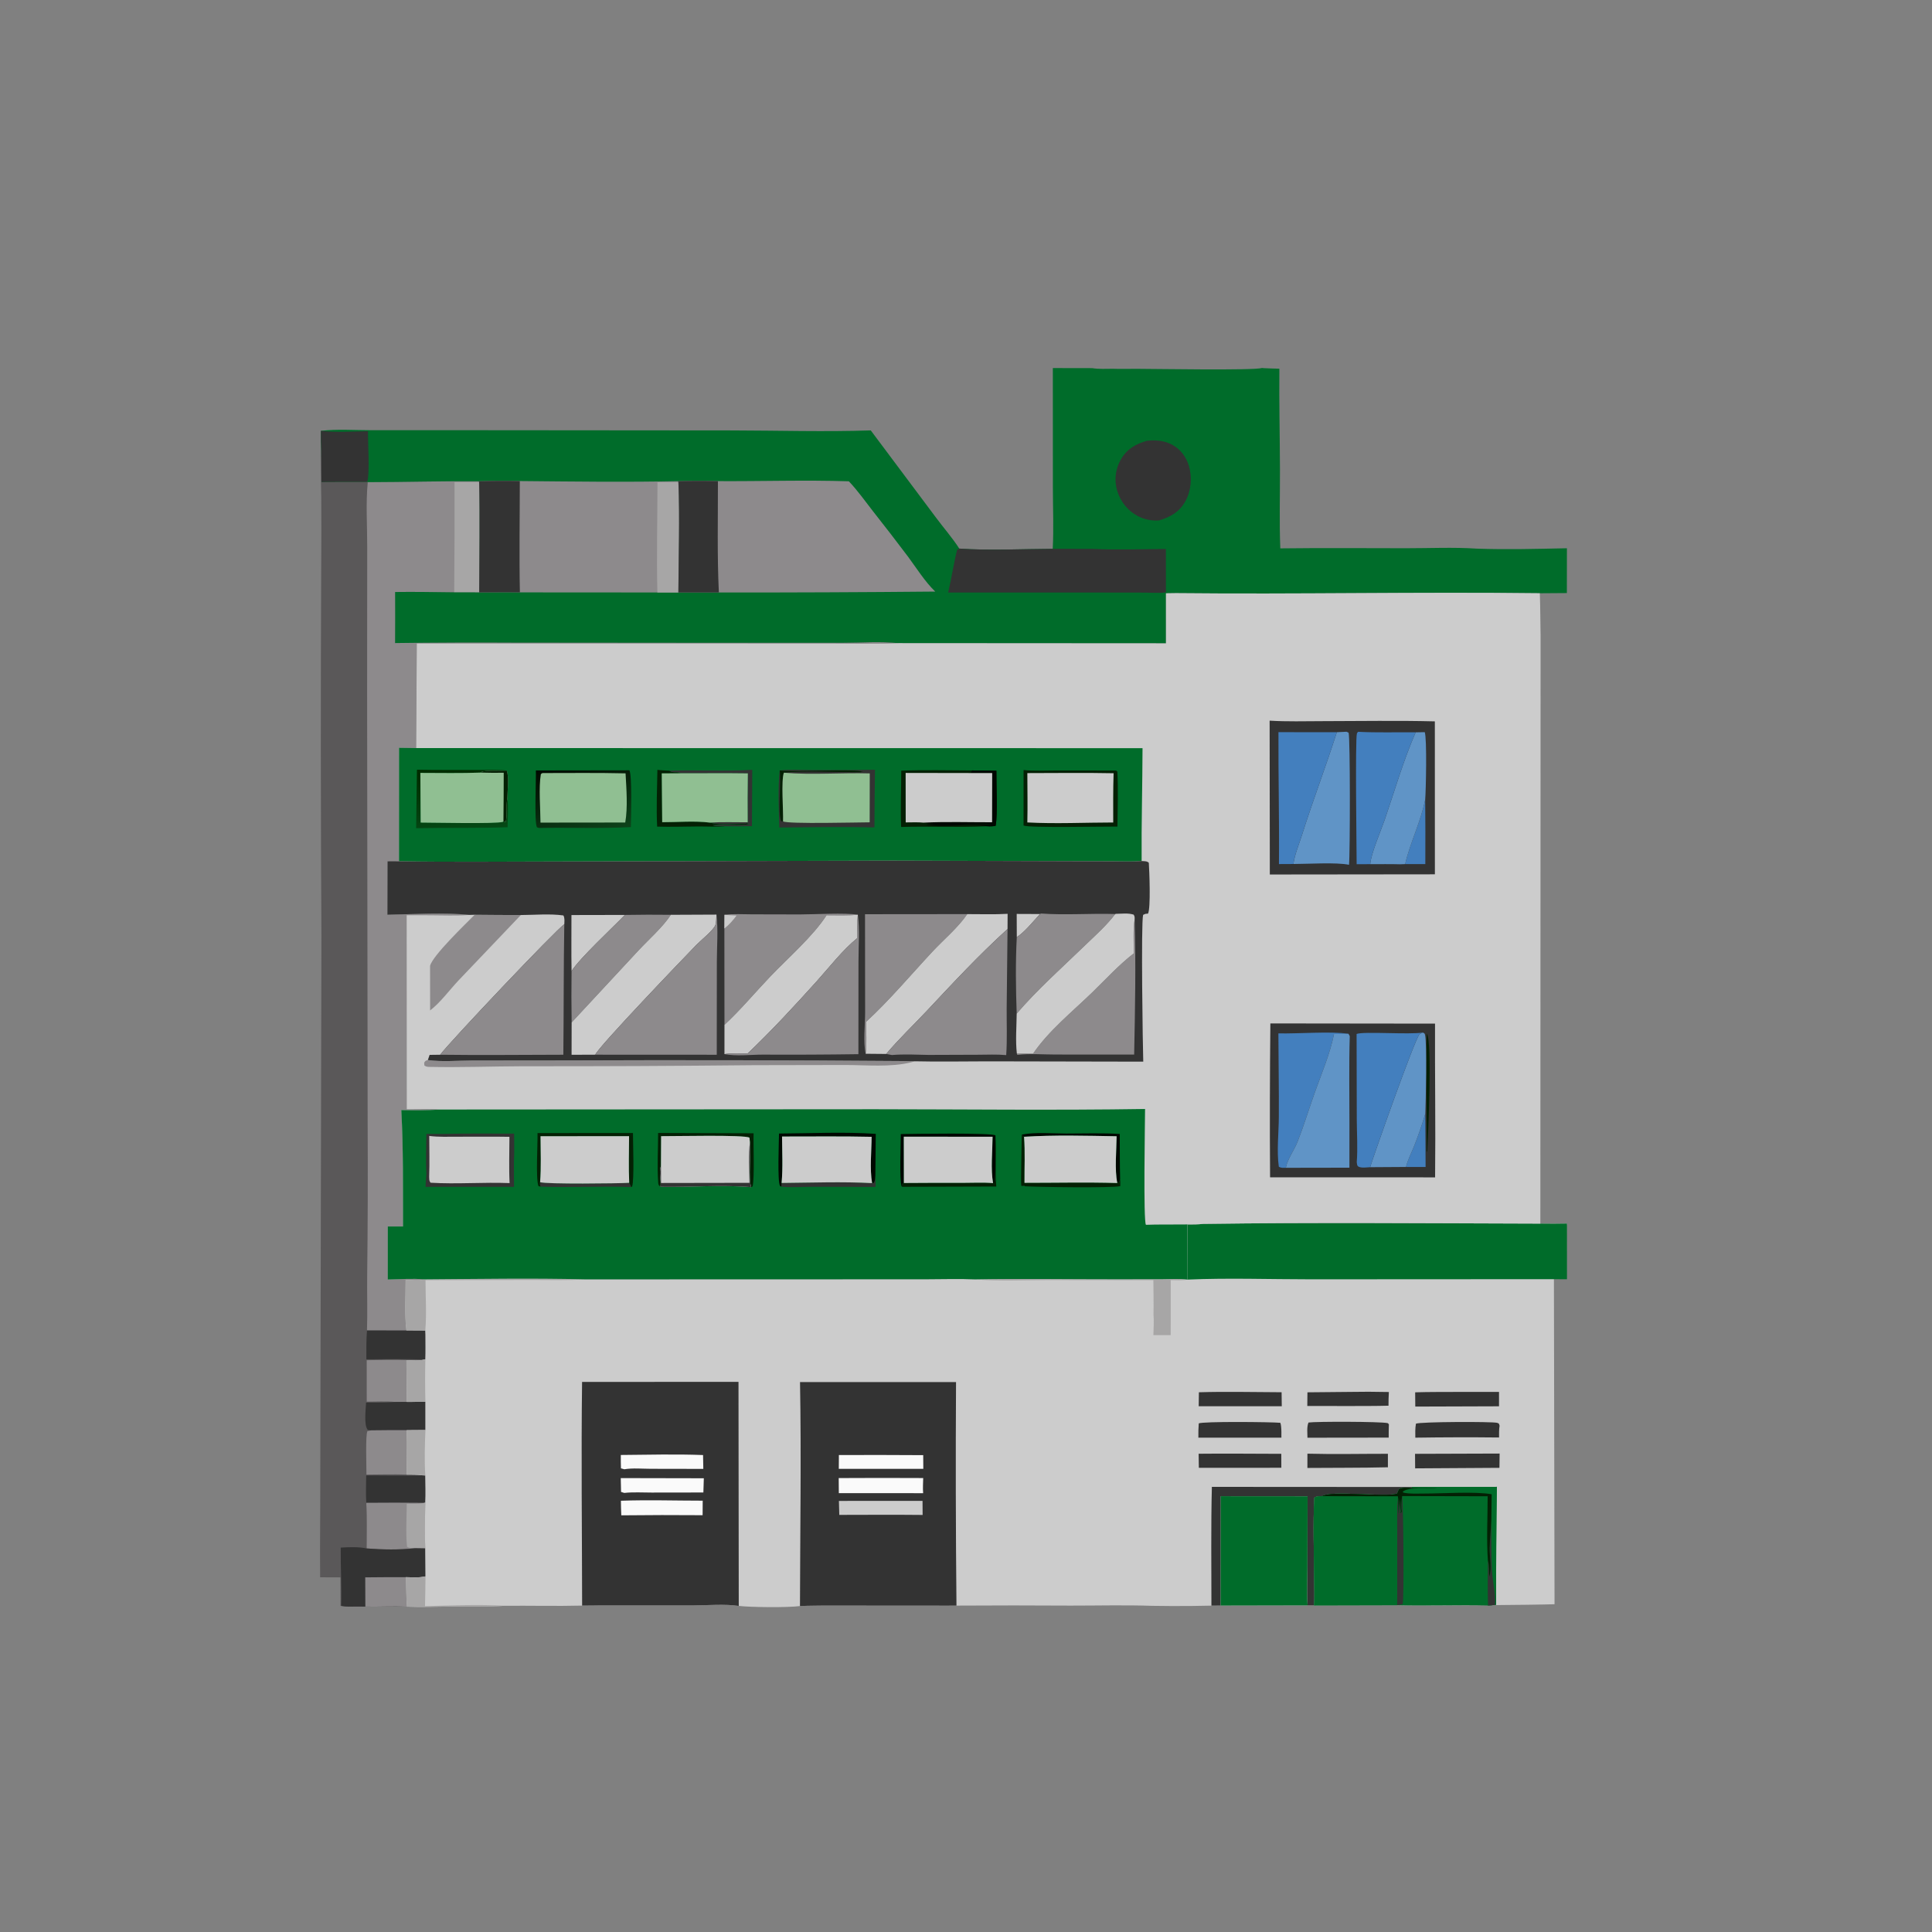 <?xml version="1.0" encoding="UTF-8" standalone="no"?>
<svg
   width="1024"
   height="1024"
   version="1.1"
   id="svg157"
   xmlns="http://www.w3.org/2000/svg"
   xmlns:svg="http://www.w3.org/2000/svg">
  <rect width="100%" height="100%" fill="#808080" stroke="none"/>
  <defs
     id="defs27">
    <linearGradient
       id="gradient_0"
       gradientUnits="userSpaceOnUse"
       x1="874.633"
       y1="671.173"
       x2="893.691"
       y2="668.199">
      <stop
         offset="0"
         stop-color="#021009"
         id="stop26" />
      <stop
         offset="1"
         stop-color="#08380D"
         id="stop27" />
    </linearGradient>
  </defs>
  <path
     fill="#5A5859"
     d="M170.099 233.746C170.532 240.957 170.365 248.253 170.388 255.478Q182.497 255.379 194.606 255.428L194.921 255.548C214.575 255.504 234.214 254.936 253.873 255.072L253.957 255.556C254.486 274.998 254.045 294.54 253.971 313.99L240.739 313.962C230.318 313.846 219.866 313.625 209.447 313.78C209.451 322.795 209.532 331.816 209.426 340.83Q241.087 340.404 272.75 340.589L385.3 340.688L446.726 340.674C456.292 340.676 466.749 339.858 476.204 340.909C464.826 341.362 453.355 341.072 441.967 341.068L382.802 341.04L220.912 341.03L220.579 396.493L211.496 396.358L211.473 456.493C209.46 456.493 207.368 456.371 205.365 456.505L205.307 484.844C218.294 484.566 236.151 483.593 248.691 484.924C241.856 485.442 234.802 485.109 227.94 485.093L215.529 485.063L215.574 587.953C221.358 587.928 227.334 587.613 233.091 588.072C226.36 588.556 219.445 588.515 212.697 588.369C213.811 608.791 213.539 629.582 213.597 650.049L205.541 650.056L205.522 678.173C211.857 678.044 218.53 677.527 224.84 678.077C222.079 678.931 217.918 678.325 214.97 678.376C215.001 687.074 214.33 696.503 215.396 705.107L225.411 705.165L225.499 707.422C225.492 711.771 225.607 716.156 225.446 720.501L224.961 720.594C222.011 721.391 218.46 721.004 215.409 720.888L215.612 743.034L225.471 743.021L225.481 757.964L215.585 758.039C215.295 765.872 215.546 773.723 215.581 781.56C218.213 781.612 220.996 781.483 223.589 781.933L225.413 782.021C225.458 786.782 225.643 791.589 225.416 796.344C225.258 804.422 225 812.602 225.4 820.674L225.517 835.534L224.927 835.585C221.907 836.343 218.241 835.963 215.12 835.933C215.204 841.157 215.313 846.358 215.66 851.573C208.353 851.253 200.967 851.683 193.641 851.532L189.013 851.494C186.262 851.538 183.529 851.697 180.815 851.167L180.492 851.207L180.442 836.038L169.68 835.997C169.519 819.27 169.784 802.524 169.745 785.794L170.363 496.306Q169.777 397.535 170.26 298.769Q170.388 281.176 170.27 263.582C170.137 253.633 169.735 243.696 170.099 233.746Z"
     id="path30" />
  <path
     fill="#333"
     d="M223.589 781.933L225.413 782.021C225.458 786.782 225.643 791.589 225.416 796.344L224.814 796.57Q209.473 796.396 194.131 796.55C193.847 791.727 194.028 786.862 194.086 782.033C203.912 781.99 213.769 782.303 223.589 781.933Z"
     id="path31" />
  <path
     fill="#8D8A8C"
     d="M194.368 720.95C201.374 720.855 208.407 720.645 215.409 720.888L215.612 743.034L209.532 743.076C204.582 742.574 199.362 742.908 194.378 742.913L194.368 720.95Z"
     id="path32" />
  <path
     fill="#333"
     d="M215.612 743.034L225.471 743.021L225.481 757.964L215.585 758.039Q206.131 757.992 196.678 758.125L194.957 757.913C192.725 755.459 193.916 746.752 194.022 743.385C199.192 743.366 204.373 743.427 209.532 743.076L215.612 743.034Z"
     id="path33" />
  <path
     fill="#333"
     d="M215.396 705.107L225.411 705.165L225.499 707.422C225.492 711.771 225.607 716.156 225.446 720.501L224.961 720.594C214.72 720.218 204.425 720.446 194.177 720.471C194.168 715.336 194.117 710.215 194.509 705.091L215.396 705.107Z"
     id="path34" />
  <path
     fill="#8D8A8C"
     d="M196.678 758.125Q206.131 757.992 215.585 758.039C215.295 765.872 215.546 773.723 215.581 781.56C208.492 781.301 201.318 781.546 194.22 781.566C194.282 777.983 193.616 760.336 194.749 758.532L196.678 758.125Z"
     id="path35" />
  <path
     fill="#8D8A8C"
     d="M224.814 796.57L225.416 796.344C225.258 804.422 225 812.602 225.4 820.674L220.019 820.586C211.887 821.518 202.516 821.364 194.358 820.714C194.331 812.67 194.638 804.579 194.131 796.55Q209.473 796.396 224.814 796.57Z"
     id="path36" />
  <path
     fill="#A7A6A6"
     d="M224.814 796.57L225.416 796.344C225.258 804.422 225 812.602 225.4 820.674L220.019 820.586C218.549 820.473 217.001 820.592 215.734 819.8C214.986 812.383 215.543 804.502 215.59 797.033C218.617 797.018 221.857 797.261 224.814 796.57Z"
     id="path37" />
  <path
     fill="#333"
     d="M180.587 820.265C185.035 819.985 189.993 819.779 194.358 820.714C202.516 821.364 211.887 821.518 220.019 820.586L225.4 820.674L225.517 835.534L224.927 835.585C221.907 836.343 218.241 835.963 215.12 835.933C215.204 841.157 215.313 846.358 215.66 851.573C208.353 851.253 200.967 851.683 193.641 851.532L189.013 851.494C186.262 851.538 183.529 851.697 180.815 851.167C181.109 840.884 180.522 830.562 180.587 820.265Z"
     id="path38" />
  <path
     fill="#8D8A8C"
     d="M193.584 836.032C200.758 835.906 207.944 835.961 215.12 835.933C215.204 841.157 215.313 846.358 215.66 851.573C208.353 851.253 200.967 851.683 193.641 851.532L193.584 836.032Z"
     id="path39" />
  <path
     fill="#8D8A8C"
     d="M194.921 255.548C214.575 255.504 234.214 254.936 253.873 255.072L253.957 255.556C254.486 274.998 254.045 294.54 253.971 313.99L240.739 313.962C230.318 313.846 219.866 313.625 209.447 313.78C209.451 322.795 209.532 331.816 209.426 340.83Q241.087 340.404 272.75 340.589L385.3 340.688L446.726 340.674C456.292 340.676 466.749 339.858 476.204 340.909C464.826 341.362 453.355 341.072 441.967 341.068L382.802 341.04L220.912 341.03L220.579 396.493L211.496 396.358L211.473 456.493C209.46 456.493 207.368 456.371 205.365 456.505L205.307 484.844C218.294 484.566 236.151 483.593 248.691 484.924C241.856 485.442 234.802 485.109 227.94 485.093L215.529 485.063L215.574 587.953C221.358 587.928 227.334 587.613 233.091 588.072C226.36 588.556 219.445 588.515 212.697 588.369C213.811 608.791 213.539 629.582 213.597 650.049L205.541 650.056L205.522 678.173C211.857 678.044 218.53 677.527 224.84 678.077C222.079 678.931 217.918 678.325 214.97 678.376C215.001 687.074 214.33 696.503 215.396 705.107L194.509 705.091C194.825 695.682 194.513 686.189 194.605 676.768Q195.096 636.176 194.864 595.581L194.576 366.872L194.629 290.001C194.664 278.652 193.821 266.811 194.921 255.548Z"
     id="path40" />
  <path
     fill="#A7A6A6"
     d="M240.905 255.56L253.957 255.556C254.486 274.998 254.045 294.54 253.971 313.99L240.739 313.962Q240.999 284.762 240.905 255.56Z"
     id="path41" />
  <path
     fill="#006C2A"
     d="M578.856 195.122C582.443 195.71 586.294 195.462 589.932 195.458C593.96 195.61 598.04 195.479 602.074 195.481C610.99 195.481 664.502 196.44 668.955 195.038L669.714 195.128Q673.9 195.334 678.09 195.414C677.918 213.165 678.343 230.936 678.405 248.69C678.453 262.63 678.035 276.73 678.585 290.65C700.78 290.385 722.991 290.55 745.189 290.574C757.601 290.587 770.42 289.961 782.778 290.793C798.617 291.355 814.65 290.91 830.5 290.586L830.473 314.332L816.139 314.435C751.887 313.641 687.6 315.058 623.344 314.386L617.997 314.462L617.993 340.996L476.204 340.909C466.749 339.858 456.292 340.676 446.726 340.674L385.3 340.688L272.75 340.589Q241.087 340.404 209.426 340.83C209.532 331.816 209.451 322.795 209.447 313.78C219.866 313.625 230.318 313.846 240.739 313.962L253.971 313.99C254.045 294.54 254.486 274.998 253.957 255.556L253.873 255.072C234.214 254.936 214.575 255.504 194.921 255.548L194.606 255.428Q182.497 255.379 170.388 255.478C170.365 248.253 170.532 240.957 170.099 233.746L170.105 228.359C178.605 227.31 187.867 228.018 196.465 228.013L248.956 228.016L387.954 228.134C412.402 228.172 437.105 228.944 461.524 228.122L495.954 274.149C499.985 279.61 504.814 285.081 508.446 290.765C524.732 291.895 541.62 290.96 557.967 290.889C558.538 280.216 558.053 269.271 558.05 258.572L558.026 195.083L578.856 195.122Z"
     id="path43" />
  <path
     fill="#333"
     d="M170.105 228.359C178.221 229.267 186.855 228.679 195.023 228.551C194.976 233.891 196.084 251.664 194.606 255.428Q182.497 255.379 170.388 255.478C170.365 248.253 170.532 240.957 170.099 233.746L170.105 228.359Z"
     id="path44" />
  <path
     fill="#333"
     d="M607.93 233.602C612.614 233.118 617.097 233.472 621.318 235.746C625.704 238.109 628.692 242.142 630.126 246.872C631.954 252.908 631.362 260.04 628.32 265.592C625.175 271.329 620.396 274.025 614.353 275.827Q613.623 275.885 612.89 275.892Q612.158 275.898 611.426 275.853Q610.695 275.809 609.969 275.712Q609.243 275.616 608.525 275.469Q607.807 275.321 607.102 275.124Q606.396 274.927 605.706 274.68Q605.016 274.434 604.345 274.139Q603.674 273.845 603.026 273.504C597.709 270.745 593.779 265.729 592.104 260.004Q591.954 259.492 591.831 258.974Q591.707 258.455 591.61 257.931Q591.512 257.407 591.442 256.878Q591.371 256.35 591.327 255.819Q591.283 255.287 591.266 254.754Q591.25 254.221 591.26 253.688Q591.27 253.155 591.307 252.624Q591.344 252.092 591.408 251.562Q591.472 251.033 591.562 250.508Q591.653 249.982 591.77 249.462Q591.887 248.942 592.03 248.428Q592.173 247.915 592.342 247.409Q592.511 246.904 592.706 246.407Q592.9 245.911 593.119 245.425Q593.339 244.939 593.582 244.465Q593.826 243.99 594.093 243.529C597.297 237.907 601.952 235.354 607.93 233.602Z"
     id="path45" />
  <path
     fill="#333"
     d="M502.555 314.054C504.33 306.544 505.438 298.8 507.302 291.352L508.446 290.765C524.732 291.895 541.62 290.96 557.967 290.889L579.269 290.93C592.085 291.533 605.116 291.032 617.955 290.98L617.958 313.991C614.36 314.462 610.319 314.106 606.678 314.098L585.258 314.068L502.555 314.054Z"
     id="path46" />
  <path
     fill="#8D8A8C"
     d="M253.873 255.072Q264.689 254.723 275.507 254.963C303.434 255.218 331.553 255.629 359.468 255.022L359.572 255.598C360.355 274.968 359.628 294.612 359.552 314.012L348.426 314.026L275.554 313.977C268.371 313.838 261.157 313.984 253.971 313.99C254.045 294.54 254.486 274.998 253.957 255.556L253.873 255.072Z"
     id="path47" />
  <path
     fill="#A7A6A6"
     d="M359.572 255.598C360.355 274.968 359.628 294.612 359.552 314.012L348.426 314.026C347.939 294.614 348.465 275.049 348.476 255.621L359.572 255.598Z"
     id="path48" />
  <path
     fill="#333"
     d="M253.873 255.072Q264.689 254.723 275.507 254.963C275.506 274.614 275.144 294.334 275.554 313.977C268.371 313.838 261.157 313.984 253.971 313.99C254.045 294.54 254.486 274.998 253.957 255.556L253.873 255.072Z"
     id="path49" />
  <path
     fill="#8D8A8C"
     d="M359.468 255.022Q369.99 254.73 380.513 255C403.602 255.135 426.834 254.354 449.899 255.093C454.593 260.024 458.576 265.688 462.765 271.051Q472.197 282.985 481.345 295.139C485.889 301.28 490.201 308.245 495.694 313.55Q438.354 314.091 381.012 314.033L359.552 314.012C359.628 294.612 360.355 274.968 359.572 255.598L359.468 255.022Z"
     id="path50" />
  <path
     fill="#333"
     d="M359.468 255.022Q369.99 254.73 380.513 255C380.549 274.628 380.065 294.43 381.012 314.033L359.552 314.012C359.628 294.612 360.355 274.968 359.572 255.598L359.468 255.022Z"
     id="path51" />
  <path
     fill="#cccccc"
     d="m 637.833,648.682 c 59.498,-0.83 119.081,-0.295 178.587,-0.147 4.698,0.083 9.396,0.074 14.094,-0.029 l -6.906,29.499 0.326,172.27 c -8.213,0.336 -68.829,0.917 -83.488,0.514 l -43.969,0.102 h -3.41 l -46.097,0.091 -4.891,0.037 c -7.067,0.173 -14.134,0.243 -21.203,0.21 l -10.01,-0.102 c -14.415,-0.496 -28.959,-0.11 -43.387,-0.122 -20.177,-0.13 -40.353,-0.13 -60.53,0 l -7.297,0.042 -3.504,-0.041 -60.761,-0.012 -3.87,0.046 c -2.506,-0.009 -5.01,0.114 -7.514,0.209 -6.565,0.842 -25.568,0.683 -32.449,-0.072 -7.597,-1.145 -16.544,-0.29 -24.254,-0.274 l -48.801,-0.008 -3.463,0.047 -6.497,0.058 c -13.624,0.332 -27.267,-0.012 -40.894,0.094 -9.187,0.579 -18.505,0.329 -27.71,0.384 -8.039,0.048 -16.251,0.432 -24.275,0.095 -0.347,-5.215 -0.456,-10.416 -0.54,-15.64 3.121,0.03 6.787,0.41 9.807,-0.348 l 0.59,-0.051 -0.117,-14.86 c -0.4,-8.072 -0.142,-16.252 0.016,-24.33 0.227,-4.755 0.042,-9.562 -0.003,-14.323 l -1.824,-0.088 c -2.593,-0.45 -5.376,-0.321 -8.008,-0.373 -0.035,-7.837 -0.286,-15.688 0.004,-23.521 l 9.896,-0.075 -0.01,-14.943 -9.859,0.013 -0.203,-22.146 c 3.051,0.116 6.602,0.503 9.552,-0.294 l 0.485,-0.093 c 0.161,-4.345 0.046,-8.73 0.053,-13.079 l -0.088,-2.257 -10.015,-0.058 c -1.066,-8.604 -0.395,-18.033 -0.426,-26.731 2.948,-0.051 7.109,0.555 9.87,-0.299 28.37,-0.184 56.964,-0.711 85.32,0.002 l 132.592,-0.039 48.853,-0.023 c 8.349,-0.002 16.831,-0.299 25.164,0.06 25.083,-0.449 50.23,-0.029 75.32,-0.053 l 24.291,-0.038 c 4.223,-0.004 8.896,-0.347 13.07,0.213 l -0.077,-29.219 c 2.845,0.01 5.627,0.003 8.46,-0.298 z"
     id="path54" />
  <path
     fill="#A7A6A6"
     d="M225.517 835.534Q225.464 843.413 225.27 851.289C239.235 850.93 253.708 850.283 267.645 851.094C258.458 851.673 249.14 851.423 239.935 851.478C231.896 851.526 223.684 851.91 215.66 851.573C215.313 846.358 215.204 841.157 215.12 835.933C218.241 835.963 221.907 836.343 224.927 835.585L225.517 835.534Z"
     id="path55" />
  <path
     fill="#A7A6A6"
     d="M225.446 720.501Q225.186 731.761 225.471 743.021L215.612 743.034L215.409 720.888C218.46 721.004 222.011 721.391 224.961 720.594L225.446 720.501Z"
     id="path56" />
  <path
     fill="#A7A6A6"
     d="M225.481 757.964C225.162 765.923 224.915 774.071 225.413 782.021L223.589 781.933C220.996 781.483 218.213 781.612 215.581 781.56C215.546 773.723 215.295 765.872 215.585 758.039L225.481 757.964Z"
     id="path57" />
  <path
     fill="#333"
     d="M692.958 770.478C707.143 770.857 721.423 770.529 735.618 770.541L735.62 777.683C721.418 778.045 707.159 777.905 692.949 778.041L692.958 770.478Z"
     id="path59" />
  <path
     fill="#A7A6A6"
     d="M516.769 678.077C541.852 677.628 566.999 678.048 592.089 678.024L616.38 677.986C620.603 677.982 625.276 677.639 629.45 678.199C626.528 678.739 623.465 678.526 620.502 678.502L620.494 707.652L611.324 707.659C611.393 704.049 611.702 700.242 611.378 696.654C611.504 690.622 611.351 684.56 611.308 678.526L555.185 678.463C542.487 678.487 529.407 679.141 516.769 678.077Z"
     id="path60" />
  <path
     fill="#333"
     d="M714.603 737.75Q725.367 737.547 736.13 737.796C736.018 740.215 735.881 742.626 735.932 745.049C729.268 745.239 722.585 745.184 715.917 745.22L692.896 745.199L692.968 737.956L714.603 737.75Z"
     id="path61" />
  <path
     fill="#A7A6A6"
     d="M224.84 678.077C253.21 677.893 281.804 677.366 310.16 678.079C300.439 678.734 290.522 678.36 280.771 678.404L225.531 678.517C225.528 687.249 226.18 696.498 225.411 705.165L215.396 705.107C214.33 696.503 215.001 687.074 214.97 678.376C217.918 678.325 222.079 678.931 224.84 678.077Z"
     id="path62" />
  <path
     fill="#333"
     d="M635.299 770.513C649.896 770.352 664.514 770.532 679.113 770.554L679.135 777.951L635.415 777.971L635.299 770.513Z"
     id="path65" />
  <path
     fill="#333"
     d="M635.436 737.933C650.008 737.489 664.689 737.882 679.272 737.917L679.366 745.349L635.34 745.348L635.436 737.933Z"
     id="path66" />
  <path
     fill="#333"
     d="M772.822 737.75L794.511 737.741L794.506 745.367L770.875 745.445L750.128 745.509L750.065 737.961C757.637 737.715 765.245 737.804 772.822 737.75Z"
     id="path67" />
  <path
     fill="#333"
     d="M749.997 770.561L794.834 770.415L794.732 777.979L750.055 778.258L749.997 770.561Z"
     id="path68" />
  <path
     fill="#333"
     d="M693.517 753.969C697.364 753.381 731.883 753.431 735.517 754.286L736.135 754.881C736.005 757.227 736.064 759.614 736.036 761.965L692.98 762.019C692.956 759.434 692.56 756.396 693.517 753.969Z"
     id="path69" />
  <path
     fill="#333"
     d="M750.475 754.581C752.67 753.537 790.779 753.418 793.487 754.124C793.994 754.256 794.099 754.364 794.481 754.622L794.815 755.657C794.448 757.693 794.548 759.835 794.527 761.899Q772.335 761.659 750.144 761.995C750.113 759.494 750.043 757.058 750.475 754.581Z"
     id="path70" />
  <path
     fill="#333"
     d="M635.365 754.451C637.022 753.304 674.088 753.659 678.613 754.116C678.834 754.827 678.959 755.323 679.011 756.076C679.237 758.024 679.154 760.019 679.163 761.979L635.161 761.994C635.11 759.447 635.179 756.989 635.365 754.451Z"
     id="path71" />
  <path
     fill="#333"
     d="M642.318 788.07L748.326 788.136L748.441 788.683C746.131 788.652 743.345 788.076 741.419 789.364L740.488 791.596C734.987 793.728 705.164 789.763 700.731 792.98C699.274 793.097 697.86 792.926 696.653 793.781C695.819 807.975 696.498 822.529 696.528 836.759C696.538 841.415 696.822 846.254 696.477 850.891L693.067 850.891C692.518 844.366 692.951 837.453 692.962 830.886L693.038 793.06L647.034 793.022L646.97 850.982L642.079 851.019C642.081 830.053 641.794 809.028 642.318 788.07Z"
     id="path73" />
  <path
     fill="#006C2A"
     d="M647.034 793.022L693.038 793.06L692.962 830.886C692.951 837.453 692.518 844.366 693.067 850.891L646.97 850.982L647.034 793.022Z"
     id="path74" />
  <path
     fill="#006C2A"
     d="M748.326 788.136L793.348 788.056Q792.91 819.307 792.983 850.562L792.392 850.63C791.156 850.761 789.931 850.904 788.688 850.954C772.622 850.564 756.516 851.231 740.446 850.789L696.477 850.891C696.822 846.254 696.538 841.415 696.528 836.759C696.498 822.529 695.819 807.975 696.653 793.781C697.86 792.926 699.274 793.097 700.731 792.98C705.164 789.763 734.987 793.728 740.488 791.596L741.419 789.364C743.345 788.076 746.131 788.652 748.441 788.683L748.326 788.136Z"
     id="path75" />
  <path
     fill="#333"
     d="M740.899 793.154C741.493 796.245 741.108 799.609 741.245 802.759C741.445 799.963 741.652 797.238 742.184 794.481C742.283 796.558 742.161 798.945 742.525 800.974C742.576 801.259 742.671 801.534 742.743 801.814L741.707 801.531L743.024 801.348C742.518 799.227 742.703 796.072 743.02 793.922C743.068 793.598 743.125 793.274 743.177 792.95C743.837 798.017 744.261 848.431 743.427 850.262C742.426 850.493 741.469 850.688 740.446 850.789C740.64 838.331 740.496 825.852 740.509 813.391C740.516 806.704 740.188 799.8 740.899 793.154Z"
     id="path76" />
  <path
     fill="#006C2A"
     d="M748.326 788.136L793.348 788.056Q792.91 819.307 792.983 850.562L792.392 850.63C791.156 850.761 789.931 850.904 788.688 850.954C788.423 843.041 788.554 835.116 788.612 827.2C787.834 815.993 788.474 804.3 788.489 793.048L743.177 792.95C743.125 793.274 743.068 793.598 743.02 793.922C742.703 796.072 742.518 799.227 743.024 801.348L741.707 801.531L742.743 801.814C742.671 801.534 742.576 801.259 742.525 800.974C742.161 798.945 742.283 796.558 742.184 794.481C741.652 797.238 741.445 799.963 741.245 802.759C741.108 799.609 741.493 796.245 740.899 793.154C727.509 793.061 714.12 793.253 700.731 792.98C705.164 789.763 734.987 793.728 740.488 791.596L741.419 789.364C743.345 788.076 746.131 788.652 748.441 788.683L748.326 788.136Z"
     id="path77" />
  <path
     fill="#333"
     d="M790.426 805.942C790.527 814.66 790.263 823.527 790.764 832.226C791.12 838.4 792.676 844.416 792.392 850.63C791.156 850.761 789.931 850.904 788.688 850.954C788.423 843.041 788.554 835.116 788.612 827.2C789.46 829.784 789.118 832.906 789.324 835.628C790.764 831.289 789.461 825.046 789.568 820.432C789.68 815.604 790.196 810.769 790.426 805.942Z"
     id="path78" />
  <path
     fill="#042004"
     d="M748.441 788.683L761.988 788.827C757.211 789.362 747.178 787.776 743.465 790.596L743.798 791.123C747.391 791.918 751.381 791.603 755.052 791.606C764.802 791.617 781.7 790.419 790.621 791.985L790.426 805.942C790.196 810.769 789.68 815.604 789.568 820.432C789.461 825.046 790.764 831.289 789.324 835.628C789.118 832.906 789.46 829.784 788.612 827.2C787.834 815.993 788.474 804.3 788.489 793.048L743.177 792.95C743.125 793.274 743.068 793.598 743.02 793.922C742.703 796.072 742.518 799.227 743.024 801.348L741.707 801.531L742.743 801.814C742.671 801.534 742.576 801.259 742.525 800.974C742.161 798.945 742.283 796.558 742.184 794.481C741.652 797.238 741.445 799.963 741.245 802.759C741.108 799.609 741.493 796.245 740.899 793.154C727.509 793.061 714.12 793.253 700.731 792.98C705.164 789.763 734.987 793.728 740.488 791.596L741.419 789.364C743.345 788.076 746.131 788.652 748.441 788.683Z"
     id="path79" />
  <path
     fill="#006C2A"
     d="M700.731 792.98C714.12 793.253 727.509 793.061 740.899 793.154C740.188 799.8 740.516 806.704 740.509 813.391C740.496 825.852 740.64 838.331 740.446 850.789L696.477 850.891C696.822 846.254 696.538 841.415 696.528 836.759C696.498 822.529 695.819 807.975 696.653 793.781C697.86 792.926 699.274 793.097 700.731 792.98Z"
     id="path80" />
  <path
     fill="#32B335"
     d="M637.833 648.682C697.331 647.852 756.914 648.387 816.42 648.535Q823.467 648.66 830.514 648.506L830.523 678.02L816.693 677.99L694.592 678.058C672.979 678.055 651.035 677.273 629.45 678.199L629.373 648.98C632.218 648.99 635 648.983 637.833 648.682Z"
     id="path81"
     style="fill:#006c2a;fill-opacity:1" />
  <path
     fill="#333"
     d="M424.027 732.532L506.719 732.535Q506.368 791.771 506.949 851.005L499.652 851.047L496.148 851.006L435.387 850.994L431.517 851.04C429.011 851.031 426.507 851.154 424.003 851.249C424.084 811.703 424.747 772.064 424.027 732.532Z"
     id="path82" />
  <path
     fill="#CCC"
     d="M444.64 795.514L488.963 795.493L489.011 802.95C474.291 802.79 459.561 802.904 444.84 802.922L444.64 795.514Z"
     id="path83" />
  <path
     fill="#FAFAFA"
     d="M444.633 771.199Q466.977 771.112 489.32 771.259L489.376 778.526L444.582 778.501L444.633 771.199Z"
     id="path84" />
  <path
     fill="#FAFAFA"
     d="M444.533 783.404Q466.926 783.269 489.319 783.394C489.255 786.053 489.064 788.766 489.286 791.418L444.599 791.398L444.533 783.404Z"
     id="path85" />
  <path
     fill="#333"
     d="M308.515 732.447L391.418 732.418L391.554 851.177C383.957 850.032 375.01 850.887 367.3 850.903L318.499 850.895L315.036 850.942L308.539 851C308.491 811.503 308.002 771.936 308.515 732.447Z"
     id="path86" />
  <path
     fill="#FAFAFA"
     d="M329.044 771.164C343.522 771.048 358.177 770.65 372.636 771.202L372.771 778.542L344.901 778.492C340.462 778.483 335.266 778.006 330.901 778.744L329.118 778.251C329.064 775.888 328.998 773.528 329.044 771.164Z"
     id="path87" />
  <path
     fill="#FAFAFA"
     d="M329.093 795.422C343.477 794.911 358.042 795.387 372.445 795.389L372.398 803.089Q350.85 802.915 329.302 803.156C329.14 800.586 329.146 797.997 329.093 795.422Z"
     id="path88" />
  <path
     fill="#FAFAFA"
     d="M329.016 783.421L373.041 783.51L372.804 791.051L345.372 791.089C340.628 791.1 335.587 790.761 330.884 791.282L329.175 790.752C329.119 788.31 329.037 785.864 329.016 783.421Z"
     id="path89" />
  <path
     fill="#CCC"
     d="M623.344 314.386C687.6 315.058 751.887 313.641 816.139 314.435C816.422 321.962 816.393 329.475 816.542 337.002L816.42 648.535C756.914 648.387 697.331 647.852 637.833 648.682C635 648.983 632.218 648.99 629.373 648.98L629.45 678.199C625.276 677.639 620.603 677.982 616.38 677.986L592.089 678.024C566.999 678.048 541.852 677.628 516.769 678.077C508.436 677.718 499.954 678.015 491.605 678.017L442.752 678.04L310.16 678.079C281.804 677.366 253.21 677.893 224.84 678.077C218.53 677.527 211.857 678.044 205.522 678.173L205.541 650.056L213.597 650.049C213.539 629.582 213.811 608.791 212.697 588.369C219.445 588.515 226.36 588.556 233.091 588.072C227.334 587.613 221.358 587.928 215.574 587.953L215.529 485.063L227.94 485.093C234.802 485.109 241.856 485.442 248.691 484.924C236.151 483.593 218.294 484.566 205.307 484.844L205.365 456.505C207.368 456.371 209.46 456.493 211.473 456.493L211.496 396.358L220.579 396.493L220.912 341.03L382.802 341.04L441.967 341.068C453.355 341.072 464.826 341.362 476.204 340.909L617.993 340.996L617.997 314.462L623.344 314.386Z"
     id="path90" />
  <path
     fill="#8D8A8C"
     d="M226.764 561.849C234.224 562.914 242.754 562.093 250.348 562.083L300.27 562.034Q389.416 561.682 478.56 562.379L485.036 562.506C484.291 562.651 483.553 562.89 482.815 563.075C472.116 565.754 459.168 564.485 448.151 564.473L399.881 564.566Q338.568 565.195 277.252 565.133C260.802 565.181 244.196 565.814 227.773 565.475C226.44 565.447 226.078 565.449 224.938 564.767L224.812 563.252C225.506 562.158 225.511 562.218 226.764 561.849Z"
     id="path91" />
  <path
     fill="#8D8A8C"
     d="M251.601 484.839Q263.831 484.979 276.061 484.985L242.839 519.848C238.142 524.868 233.372 531.402 227.97 535.557L227.942 511.926C229.253 506.491 246.987 489.484 251.601 484.839Z"
     id="path92" />
  <path
     fill="#333"
     d="M672.93 381.965C682.204 382.537 691.607 382.236 700.901 382.226C720.748 382.205 740.662 381.84 760.5 382.34L760.52 463.404L673.032 463.502L672.93 381.965Z"
     id="path93" />
  <path
     fill="#437FBE"
     d="M744.759 457.987C747.43 446.418 753.118 435.466 755.389 423.709Q755.546 440.847 755.451 457.986L744.759 457.987Z"
     id="path94" />
  <path
     fill="#6094C6"
     d="M750.326 388.144L755.148 388.062C756.37 391.468 755.783 418.862 755.389 423.709C753.118 435.466 747.43 446.418 744.759 457.987L742.105 458.087C736.834 457.931 731.523 458.033 726.248 458.022C726.558 452.668 731.958 440.197 733.992 434.269C739.302 418.799 743.77 403.169 750.326 388.144Z"
     id="path95" />
  <path
     fill="#6094C6"
     d="M713.697 387.839L714.794 388.341C715.67 391.364 715.587 452.528 715.011 458.352C708.138 456.954 692.992 457.939 685.53 457.939C686.185 452.935 688.642 447.109 690.17 442.263C695.902 424.084 702.766 406.247 708.536 388.082L713.697 387.839Z"
     id="path96" />
  <path
     fill="#437FBE"
     d="M719.837 387.872C729.975 388.387 740.176 388.039 750.326 388.144C743.77 403.169 739.302 418.799 733.992 434.269C731.958 440.197 726.558 452.668 726.248 458.022L719.051 458.047C719.043 451.476 718.228 391.634 719.198 388.728C719.31 388.39 719.624 388.157 719.837 387.872Z"
     id="path97" />
  <path
     fill="#437FBE"
     d="M677.607 388.064L708.536 388.082C702.766 406.247 695.902 424.084 690.17 442.263C688.642 447.109 686.185 452.935 685.53 457.939L677.871 457.978C678.085 434.686 677.5 411.367 677.607 388.064Z"
     id="path98" />
  <path
     fill="#333"
     d="M673.319 542.439L760.59 542.54C760.484 569.698 760.933 596.873 760.631 624.027L673.166 624.005Q672.887 583.22 673.319 542.439Z"
     id="path99" />
  <path
     fill="#042004"
     d="M756.216 547.894C759.179 551.23 756.949 601.247 756.494 610.269L756.223 610.4C756.326 589.567 755.703 568.732 756.216 547.894Z"
     id="path100" />
  <path
     fill="#437FBE"
     d="M745.226 618.516C746.092 614.782 748.209 610.802 749.617 607.2Q752.89 598.859 755.451 590.272L755.596 618.515L745.226 618.516Z"
     id="path101" />
  <path
     fill="#6094C6"
     d="M754.171 547.263C754.965 547.767 755.092 547.61 755.323 548.591C756.353 552.96 755.696 584.215 755.451 590.272Q752.89 598.859 749.617 607.2C748.209 610.802 746.092 614.782 745.226 618.516L726.18 618.635C728.495 611.325 749.747 550.927 752.347 548.212C752.669 547.876 753.719 547.499 754.171 547.263Z"
     id="path102" />
  <path
     fill="#437FBE"
     d="M677.571 547.721C688.295 547.939 704.891 546.553 714.705 547.893C712.148 548 709.608 548.072 707.048 548.059C704.937 558.569 700.511 568.835 696.915 578.931C693.822 587.615 691.116 596.526 687.749 605.1C686.027 609.485 682.337 614.456 681.525 618.96C680.039 618.947 679.09 619.144 677.799 618.374C676.633 610.076 677.744 600.592 677.807 592.134C677.917 577.338 677.605 562.52 677.571 547.721Z"
     id="path103" />
  <path
     fill="#437FBE"
     d="M719.026 548.018C722.783 546.573 746.982 548.475 754.171 547.263C753.719 547.499 752.669 547.876 752.347 548.212C749.747 550.927 728.495 611.325 726.18 618.635C724.454 618.713 721.48 619.208 719.956 618.293C719.153 617.812 719.27 616.836 719.103 615.98C719.693 608.61 719.142 600.813 719.121 593.4L719.026 548.018Z"
     id="path104" />
  <path
     fill="#6094C6"
     d="M707.048 548.059C709.608 548.072 712.148 548 714.705 547.893L715.402 549.167C714.942 564.458 715.247 579.82 715.229 595.121L715.221 618.902L681.525 618.96C682.337 614.456 686.027 609.485 687.749 605.1C691.116 596.526 693.822 587.615 696.915 578.931C700.511 568.835 704.937 558.569 707.048 548.059Z"
     id="path105" />
  <path
     fill="#006C2A"
     d="M211.496 396.358L220.579 396.493L605.565 396.541C605.51 416.47 604.94 436.444 605.085 456.365C599.995 456.796 594.666 456.527 589.557 456.515L561.66 456.423L473.518 456.166L295.269 456.616C267.353 456.63 239.383 456.959 211.473 456.493L211.496 396.358Z"
     id="path106" />
  <path
     fill="#042004"
     d="M348.434 408.017C350.537 408.317 352.694 408.37 354.814 408.498C356.863 409.941 359.047 408.725 360.875 409.851L350.758 409.912L350.983 435.78C359.102 435.791 368.2 434.987 376.206 435.985C381.754 437.527 389.809 436.573 395.696 436.643L396.077 435.792L396.188 436.659L397.383 436.676C393.21 437.855 383.082 436.862 377.719 437.366C379.72 438.051 382.186 437.614 384.327 437.93C379.671 438.343 374.688 438.021 369.988 438.047C362.766 438.086 355.526 438.35 348.308 438.126C347.799 428.153 348.298 418.005 348.434 408.017Z"
     id="path107" />
  <path
     fill="#333"
     d="M354.814 408.498C369.426 407.992 384.13 408.958 398.715 408.015L398.549 437.878C393.801 437.982 389.076 438.048 384.327 437.93C382.186 437.614 379.72 438.051 377.719 437.366C383.082 436.862 393.21 437.855 397.383 436.676L396.188 436.659L396.077 435.792L395.696 436.643C389.809 436.573 381.754 437.527 376.206 435.985C382.832 435.575 389.646 435.857 396.294 435.83Q396.17 422.868 396.372 409.908C384.55 409.732 372.701 409.889 360.875 409.851C359.047 408.725 356.863 409.941 354.814 408.498Z"
     id="path108" />
  <defs
     id="defs109">
    <linearGradient
       id="gradient_1"
       gradientUnits="userSpaceOnUse"
       x1="240.677"
       y1="408.453"
       x2="244.027"
       y2="439.845">
      <stop
         offset="0"
         stop-color="#002C00"
         id="stop108" />
      <stop
         offset="1"
         stop-color="#054815"
         id="stop109" />
    </linearGradient>
  </defs>
  <path
     fill="url(#gradient_1)"
     d="M220.995 407.952C231.641 408.18 242.315 408.057 252.964 408.101C258.149 408.122 263.469 407.904 268.628 408.411C266.07 408.637 256.774 408.187 255.152 409.163L255.083 409.488C244.346 409.899 233.552 409.673 222.807 409.66L222.97 435.984C229.132 435.977 262.732 436.762 266.54 435.61L266.834 435.118L267.355 435.741L268.05 435.611C268.933 431.766 268.213 427.699 268.79 423.817L268.904 423.095C269.517 427.984 269.039 433.488 269.042 438.445C252.928 439.018 236.702 438.64 220.563 438.958L220.995 407.952Z"
     id="path109" />
  <path
     fill="#90BF92"
     d="M360.875 409.851C372.701 409.889 384.55 409.732 396.372 409.908Q396.17 422.869 396.294 435.83C389.646 435.857 382.832 435.575 376.206 435.985C368.2 434.987 359.102 435.791 350.983 435.78L350.758 409.912L360.875 409.851Z"
     id="path110" />
  <path
     fill="#90BF92"
     d="M268.628 408.411C269.868 412.451 268.968 418.773 268.904 423.095L268.79 423.817C268.213 427.699 268.933 431.766 268.05 435.611L267.355 435.741L266.834 435.118L266.54 435.61C262.732 436.762 229.132 435.977 222.97 435.984L222.807 409.66C233.552 409.673 244.346 409.899 255.083 409.488L255.152 409.163C256.774 408.187 266.07 408.637 268.628 408.411Z"
     id="path111" />
  <path
     fill="#042004"
     d="M268.628 408.411C269.868 412.451 268.968 418.773 268.904 423.095L268.79 423.817C268.213 427.699 268.933 431.766 268.05 435.611L267.355 435.741L266.834 435.118C266.979 426.606 266.933 418.082 266.981 409.568Q261.031 409.683 255.083 409.488L255.152 409.163C256.774 408.187 266.07 408.637 268.628 408.411Z"
     id="path112" />
  <path
     fill="#042004"
     d="M542.513 408.141C547.969 408.732 553.866 408.355 559.378 408.369L591.566 408.392L592.228 408.979C592.725 418.607 592.373 428.453 592.264 438.1C584.924 438.03 545.173 438.885 542.503 437.537L542.513 408.141Z"
     id="path113" />
  <path
     fill="#CCC"
     d="M544.515 409.755C559.744 409.744 575.008 409.523 590.233 409.829C589.938 418.524 590.031 427.238 590.029 435.938C574.975 435.944 559.514 436.722 544.51 435.911C544.716 427.208 544.527 418.462 544.515 409.755Z"
     id="path114" />
  <path
     fill="#042004"
     d="M477.682 408.458C490.167 408.003 502.723 408.299 515.217 408.353C519.51 408.392 523.816 408.359 528.107 408.491C528.035 416.201 528.88 430.913 527.721 437.683C526.106 438.043 524.798 438.044 523.151 437.928C508.057 438.675 492.755 437.851 477.618 438.31C477.218 428.446 477.676 418.342 477.682 408.458Z"
     id="path115" />
  <path
     fill="#000700"
     d="M515.217 408.353C519.51 408.392 523.816 408.359 528.107 408.491C528.035 416.201 528.88 430.913 527.721 437.683C526.106 438.043 524.798 438.044 523.151 437.928C512.604 436.264 501.42 438.842 490.8 437.2C492.861 436.298 520.317 436.998 525.592 436.811C516.084 435.761 497.292 438.03 489.437 436.014C501.489 435.437 513.751 435.844 525.824 435.817L525.883 409.731L514.495 409.724L515.217 408.353Z"
     id="path116" />
  <path
     fill="#CCC"
     d="M514.495 409.724L525.883 409.731L525.824 435.817C513.751 435.844 501.489 435.437 489.437 436.014C486.383 435.704 483.12 435.909 480.04 435.895L480.008 409.667L514.495 409.724Z"
     id="path117" />
  <defs
     id="defs118">
    <linearGradient
       id="gradient_2"
       gradientUnits="userSpaceOnUse"
       x1="302.844"
       y1="403.451"
       x2="315.024"
       y2="442.623">
      <stop
         offset="0"
         stop-color="#010B00"
         id="stop117" />
      <stop
         offset="1"
         stop-color="#0D4119"
         id="stop118" />
    </linearGradient>
  </defs>
  <path
     fill="url(#gradient_2)"
     d="M333.135 408.273L333.536 408.265C335.107 410.076 334.471 434.428 334.366 438.378C318.177 439.238 301.789 438.51 285.558 438.831L284.58 438.47C283.112 435.586 284.193 413.312 284.022 408.345L333.135 408.273Z"
     id="path118" />
  <path
     fill="#90BF92"
     d="M287.485 409.736C302.168 409.738 316.882 409.551 331.56 409.892C332.001 418.038 332.793 427.931 331.392 435.952L286.472 436.004C286.427 428.413 285.463 417.478 286.66 410.287L287.485 409.736Z"
     id="path119" />
  <path
     fill="#333"
     d="M413.263 408.322C418.58 407.771 424.22 408.137 429.58 408.141Q446.671 408.293 463.76 407.975Q463.518 423.252 463.472 438.531C446.687 438.153 429.839 438.446 413.05 438.592C412.783 428.794 412.21 418.021 413.263 408.322Z"
     id="path120" />
  <path
     fill="#042004"
     d="M413.263 408.322C413.435 408.342 413.607 408.364 413.779 408.382C422.209 409.281 452.602 407.33 457.305 409.024L456.508 409.2L456.444 408.816L456.132 409.314C443.685 409.407 427.333 408.322 415.459 409.549C413.951 414.122 415.255 429.536 415.037 435.367L414.044 435.251C412.153 431.423 414.119 414.225 413.263 408.322Z"
     id="path121" />
  <path
     fill="#90BF92"
     d="M415.459 409.549C430.492 410.815 445.901 409.475 460.993 409.916L460.945 435.846C455.097 435.852 417.829 436.819 415.037 435.367C415.255 429.536 413.951 414.122 415.459 409.549Z"
     id="path122" />
  <path
     fill="#006C2A"
     d="M233.091 588.072L464.033 587.922C511.63 587.959 559.316 588.522 606.903 587.785C606.878 594.948 605.929 647.309 607.366 649.173C610.739 649.082 614.109 648.97 617.484 649.031L629.373 648.98L629.45 678.199C625.276 677.639 620.603 677.982 616.38 677.986L592.089 678.024C566.999 678.048 541.852 677.628 516.769 678.077C508.436 677.718 499.954 678.015 491.605 678.017L442.752 678.04L310.16 678.079C281.804 677.366 253.21 677.893 224.84 678.077C218.53 677.527 211.857 678.044 205.522 678.173L205.541 650.056L213.597 650.049C213.539 629.582 213.811 608.791 212.697 588.369C219.445 588.515 226.36 588.556 233.091 588.072Z"
     id="path123" />
  <path
     fill="#333"
     d="M286.439 628.944C286.222 628.065 286.125 627.484 286.265 626.585C289.734 627.689 327.435 627.29 333.491 626.913L334.61 629.177C318.571 628.602 302.477 629.532 286.439 628.944Z"
     id="path124" />
  <path
     fill="#333"
     d="M463.957 622.97C463.993 624.989 464.16 627.091 464.047 629.102L430.415 629.029C425.093 629.038 419.359 629.496 414.078 628.956L414.263 626.991C430.127 626.859 446.4 626.23 462.231 627.078L462.971 627.015C463.958 625.853 463.793 624.461 463.957 622.97Z"
     id="path125" />
  <path
     fill="#042004"
     d="M527.604 601.779C528.258 610.793 527.304 619.88 528.057 628.89L478.384 629.036L478.127 627.588L479.076 627.015Q494.568 626.891 510.06 626.941C515.443 626.947 521.006 626.627 526.355 627.071L526.97 627.162C528.111 624.64 527.284 606.15 527.604 601.779Z"
     id="path126" />
  <path
     fill="#000700"
     d="M541.543 601.363C548.862 599.954 557.638 600.784 565.106 600.793C574.502 600.805 584.121 600.428 593.495 601.029C593.558 608.966 593.469 616.934 593.691 624.866L593.148 626.773L592.204 627.027C590.704 619.992 591.773 609.637 591.832 602.243C575.604 601.956 558.96 601.506 542.764 602.509L541.543 601.363Z"
     id="path127" />
  <path
     fill="#000700"
     d="M477.435 601.075C483.352 600.958 525.774 600.306 527.604 601.779C527.284 606.15 528.111 624.64 526.97 627.162L526.355 627.071C525.038 619.91 526.037 609.956 526.093 602.498L479.034 602.464L479.076 627.015L478.127 627.588L478.384 629.036L477.867 628.781C476.645 625.467 477.436 606.207 477.435 601.075Z"
     id="path128" />
  <path
     fill="#042004"
     d="M593.691 624.866C593.835 626.148 593.803 627.395 593.77 628.681C588.927 629.748 549.662 629.174 542.849 628.737L543.129 628.298L542.143 628.662L542.171 628.348C541.707 628.702 541.982 628.612 541.321 628.524C540.931 627.512 541.559 604.951 541.543 601.363L542.764 602.509C543.391 610.561 542.938 618.837 542.998 626.925C559.371 626.936 575.844 626.551 592.204 627.027L593.148 626.773L593.691 624.866Z"
     id="path129" />
  <path
     fill="#042004"
     d="M348.814 600.495L399.423 600.662C399.221 606.423 400.01 624.603 398.877 628.804L398.147 629.221C396.494 624.41 398.133 611.35 397.469 605.222L397.235 603.001C394.927 601.351 356.492 602.258 350.404 602.189L350.32 618.109C349.024 621.436 350.579 625.588 350.082 629.04C348.906 628.05 348.967 627.982 348.85 626.451C348.202 617.969 348.805 609.03 348.814 600.495Z"
     id="path130" />
  <path
     fill="#042004"
     d="M284.901 600.553L335.483 600.518C335.475 605.737 336.251 625.302 335.043 628.868L334.61 629.177L333.491 626.913C333.118 618.711 333.404 610.397 333.421 602.182L286.498 602.225C286.506 610.293 286.903 618.548 286.265 626.585C286.125 627.484 286.222 628.065 286.439 628.944L285.379 628.647C283.869 624.391 285.056 606.22 284.901 600.553Z"
     id="path131" />
  <path
     fill="#000700"
     d="M412.89 600.798C429.842 600.716 447.286 599.801 464.176 600.976L463.957 622.97C463.793 624.461 463.958 625.853 462.971 627.015L462.231 627.078C460.924 619.534 461.931 610.259 461.981 602.535C446.178 602.168 430.31 602.42 414.5 602.379C414.533 610.506 415.002 618.907 414.263 626.991L414.078 628.956L413.431 628.562C411.959 626.176 412.864 605.023 412.89 600.798Z"
     id="path132" />
  <path
     fill="#CCC"
     d="M479.034 602.464L526.093 602.498C526.037 609.956 525.038 619.91 526.355 627.071C521.006 626.627 515.443 626.947 510.06 626.941Q494.568 626.891 479.076 627.015L479.034 602.464Z"
     id="path133" />
  <path
     fill="#CCC"
     d="M414.5 602.379C430.31 602.42 446.178 602.168 461.981 602.535C461.931 610.259 460.924 619.534 462.231 627.078C446.4 626.23 430.127 626.859 414.263 626.991C415.002 618.907 414.533 610.506 414.5 602.379Z"
     id="path134" />
  <path
     fill="#CCC"
     d="M286.498 602.225L333.421 602.182C333.404 610.397 333.118 618.711 333.491 626.913C327.435 627.29 289.734 627.689 286.265 626.585C286.903 618.548 286.506 610.293 286.498 602.225Z"
     id="path135" />
  <path
     fill="#CCC"
     d="M542.764 602.509C558.96 601.506 575.604 601.956 591.832 602.243C591.773 609.637 590.704 619.992 592.204 627.027C575.844 626.551 559.371 626.936 542.998 626.925C542.938 618.837 543.391 610.561 542.764 602.509Z"
     id="path136" />
  <path
     fill="#CCC"
     d="M350.404 602.189C356.492 602.258 394.927 601.351 397.235 603.001L397.469 605.222C398.133 611.35 396.494 624.41 398.147 629.221C382.379 627.887 365.942 629.339 350.082 629.04C350.579 625.588 349.024 621.436 350.32 618.109L350.404 602.189Z"
     id="path137" />
  <path
     fill="#333"
     d="M397.224 626.924C397.191 619.817 396.66 612.266 397.469 605.222C398.133 611.35 396.494 624.41 398.147 629.221C382.379 627.887 365.942 629.339 350.082 629.04C350.579 625.588 349.024 621.436 350.32 618.109L350.355 627.004L397.224 626.924Z"
     id="path138" />
  <path
     fill="#333"
     d="M235.513 600.989C247.828 600.684 260.182 600.845 272.503 600.839C272.479 605.745 272.709 610.803 272.381 615.689L272.438 629.059L225.535 629.062C225.678 626.765 225.758 624.445 226.012 622.159C225.599 615.163 225.945 607.997 225.987 600.983Q230.75 600.961 235.513 600.989Z"
     id="path139" />
  <path
     fill="#CCC"
     d="M227.504 602.069C232.497 602.713 237.713 602.477 242.743 602.487C251.829 602.504 260.933 602.372 270.016 602.537C270.009 610.674 269.69 618.944 270.101 627.064C256.163 626.518 242.094 627.707 228.174 626.863C227.356 625.726 227.532 624.976 227.456 623.619C227.736 616.467 227.508 609.23 227.504 602.069Z"
     id="path140" />
  <path
     fill="#333"
     d="M211.473 456.493C239.383 456.959 267.353 456.63 295.269 456.616L473.518 456.166L561.66 456.423L589.557 456.515C594.666 456.527 599.995 456.796 605.085 456.365C606.501 456.499 607.84 456.289 608.894 457.285C609.192 461.529 609.97 481.338 608.482 484.23L607.082 484.363L605.883 484.894C604.694 488.853 605.686 555.335 605.949 562.695L523.65 562.531C510.8 562.525 497.879 562.816 485.036 562.506L478.56 562.379Q389.416 561.682 300.27 562.034L250.348 562.083C242.754 562.093 234.224 562.914 226.764 561.849L227.709 559.111L233.309 559.033C237.709 552.921 294.769 492.623 299.086 489.889C299.138 488.291 299.4 486.652 298.612 485.202C291.432 484.2 283.344 484.95 276.061 484.985Q263.831 484.979 251.601 484.839L248.691 484.924C236.151 483.593 218.294 484.566 205.307 484.844L205.365 456.505C207.368 456.371 209.46 456.493 211.473 456.493Z"
     id="path141" />
  <path
     fill="#CCC"
     d="M538.873 484.404L551.274 484.453C547.588 488.279 543.36 493.857 538.92 496.693L538.873 484.404Z"
     id="path142" />
  <path
     fill="#CCC"
     d="M302.881 484.989L331.228 484.931C324.347 492.018 307.344 507.804 302.938 514.679C302.755 504.797 302.898 494.875 302.881 484.989Z"
     id="path143" />
  <path
     fill="#8D8A8C"
     d="M331.228 484.931Q343.389 484.714 355.552 484.865C351.539 491.137 343.731 498.061 338.532 503.624L302.98 541.911Q302.759 528.295 302.938 514.679C307.344 507.804 324.347 492.018 331.228 484.931Z"
     id="path144" />
  <path
     fill="#8D8A8C"
     d="M551.7 484.182C564.73 485.122 578.032 484.035 591.107 484.452C586.485 490.563 580.404 495.916 574.912 501.231C562.735 513.016 549.923 524.365 538.871 537.237C538.396 523.968 538.209 509.942 538.92 496.693C543.36 493.857 547.588 488.279 551.274 484.453L551.7 484.182Z"
     id="path145" />
  <path
     fill="#8D8A8C"
     d="M600.904 505.338C600.986 499.433 600.5 493.059 601.377 487.231C602.099 510.886 601.599 535.261 601.127 558.945L559.531 558.924C552.937 558.923 545.741 558.348 539.204 559.107L538.957 558.406L547.563 558.452C555.713 546.426 568.406 536.178 578.831 526.08C585.984 519.151 593.024 511.398 600.904 505.338Z"
     id="path146" />
  <path
     fill="#8D8A8C"
     d="M458.476 484.552L512.663 484.501C507.772 491.688 500.187 497.974 494.236 504.361C482.664 516.778 471.539 530.069 459.058 541.589C459.041 547.037 459.509 553.145 458.828 558.52C457.446 552.403 458.534 543.217 458.534 536.781L458.476 484.552Z"
     id="path147" />
  <path
     fill="#8D8A8C"
     d="M383.989 484.859C388.731 484.262 393.752 484.601 398.542 484.611L423.879 484.668C432.069 484.671 447.603 483.675 454.679 484.815C449.21 485.366 443.581 485.113 438.086 485.111C431.013 496.137 417.541 507.863 408.342 517.498C400.26 525.963 392.548 535.238 383.984 543.18L383.933 492.113L383.989 484.859Z"
     id="path148" />
  <path
     fill="#CCC"
     d="M383.933 492.113L383.989 484.859C386.129 485.03 388.259 485.195 390.405 485.264C388.421 487.856 386.538 490.095 383.933 492.113Z"
     id="path149" />
  <path
     fill="#CCC"
     d="M591.496 484.348C594.56 484.31 597.932 483.834 600.86 484.776C601.457 485.787 601.401 486.038 601.377 487.231C600.5 493.059 600.986 499.433 600.904 505.338C593.024 511.398 585.984 519.151 578.831 526.08C568.406 536.178 555.713 546.426 547.563 558.452L538.957 558.406C538.165 551.573 538.796 544.123 538.871 537.237C549.923 524.365 562.735 513.016 574.912 501.231C580.404 495.916 586.485 490.563 591.107 484.452L591.496 484.348Z"
     id="path150" />
  <path
     fill="#CCC"
     d="M438.086 485.111C443.581 485.113 449.21 485.366 454.679 484.815C454.283 488.896 454.436 493.03 454.474 497.127C446.403 503.708 439.72 512.509 432.756 520.227C420.997 533.26 408.948 546.329 396.217 558.415C392.235 558.433 387.904 558.104 383.977 558.703L383.984 543.18C392.548 535.238 400.26 525.963 408.342 517.498C417.541 507.863 431.013 496.137 438.086 485.111Z"
     id="path151" />
  <path
     fill="#CCC"
     d="M512.663 484.501C519.753 484.479 526.987 484.759 534.058 484.346L534.017 492.397C518.259 506.758 505.766 520.298 491.245 535.758C484.117 543.347 476.414 550.677 469.704 558.62L458.828 558.52C459.509 553.145 459.041 547.037 459.058 541.589C471.539 530.069 482.664 516.778 494.236 504.361C500.187 497.974 507.772 491.688 512.663 484.501Z"
     id="path152" />
  <path
     fill="#8D8A8C"
     d="M454.679 484.815C455.714 492.825 455.012 501.681 455.009 509.786L454.971 558.734Q429.644 559.101 404.314 558.971C397.969 558.97 390.102 559.921 383.977 558.703C387.904 558.104 392.235 558.433 396.217 558.415C408.948 546.329 420.997 533.26 432.756 520.227C439.72 512.509 446.403 503.708 454.474 497.127C454.436 493.03 454.283 488.896 454.679 484.815Z"
     id="path153" />
  <path
     fill="#CCC"
     d="M355.552 484.865L379.732 484.757C379.632 486.407 379.715 488.66 379.208 490.23C378.358 492.859 371.368 498.478 369.212 500.698C362.897 507.196 317.226 554.78 315.5 559.006L302.945 559.059L302.98 541.911L338.532 503.624C343.731 498.061 351.539 491.137 355.552 484.865Z"
     id="path154" />
  <path
     fill="#8D8A8C"
     d="M534.017 492.397L533.56 534.208C533.505 542.509 533.879 550.949 533.312 559.227C528.397 558.76 523.306 559.025 518.368 559.035L492.219 559.129C485.793 558.99 479.133 558.655 472.726 559.182L469.704 558.62C476.414 550.677 484.117 543.347 491.245 535.758C505.766 520.298 518.259 506.758 534.017 492.397Z"
     id="path155" />
  <path
     fill="#8D8A8C"
     d="M379.732 484.757C380.704 492.788 379.955 501.642 379.946 509.775L379.899 559.038L315.5 559.006C317.226 554.78 362.897 507.196 369.212 500.698C371.368 498.478 378.358 492.859 379.208 490.23C379.715 488.66 379.632 486.407 379.732 484.757Z"
     id="path156" />
  <path
     fill="#8D8A8C"
     d="M233.309 559.033C237.709 552.921 294.769 492.623 299.086 489.889C298.688 512.933 298.833 535.985 298.583 559.029C276.838 559.053 255.05 559.33 233.309 559.033Z"
     id="path157" />
</svg>
